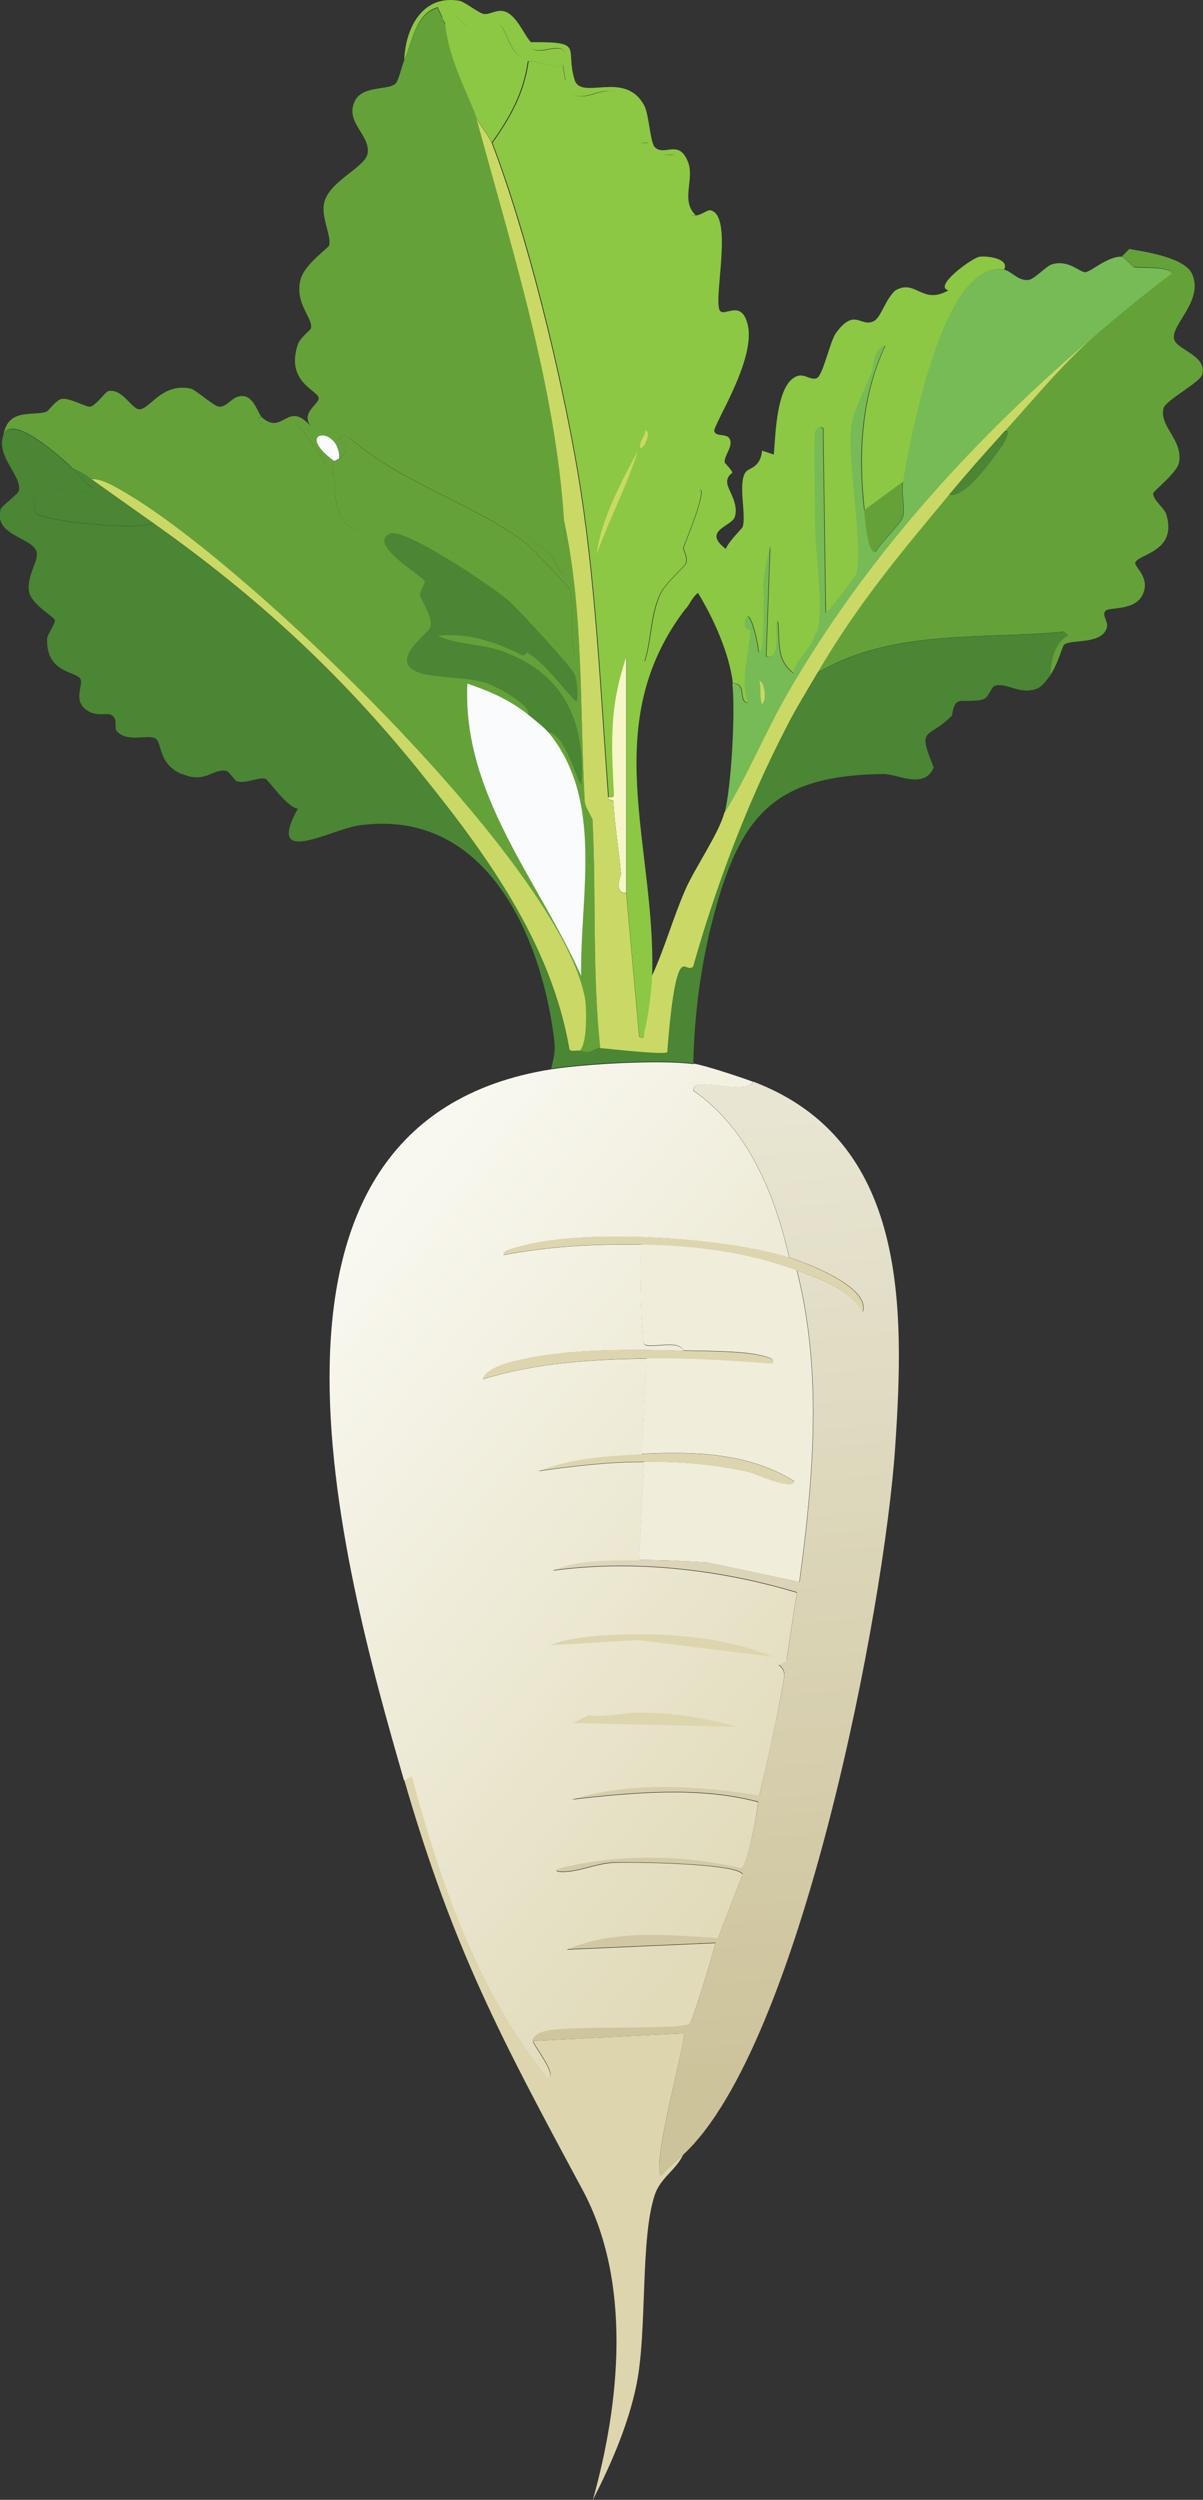 <?xml version="1.0" encoding="UTF-8"?>
<svg id="_레이어_2" data-name="레이어 2" xmlns="http://www.w3.org/2000/svg" width="69.91" height="145.18" xmlns:xlink="http://www.w3.org/1999/xlink" viewBox="0 0 69.91 145.18">
  <rect x="0" y="0" width="69.91" height="145.18" fill="#333333" stroke="none"/>
  <defs>
    <style>
      .cls-1 {
        fill: url(#_무제_그라디언트_221);
      }

      .cls-2 {
        fill: #4a8634;
      }

      .cls-3 {
        fill: #ddd5ad;
      }

      .cls-4 {
        fill: #fafbfc;
      }

      .cls-5 {
        fill: #cad965;
      }

      .cls-6 {
        fill: #64a239;
      }

      .cls-7 {
        fill: #f6f6c8;
      }

      .cls-8 {
        fill: #8cc843;
      }

      .cls-9 {
        fill: #76bb55;
      }

      .cls-10 {
        fill: url(#_무제_그라디언트_224);
      }

      .cls-11 {
        fill: #f0eddb;
      }
    </style>
    <linearGradient id="_무제_그라디언트_224" data-name="무제 그라디언트 224" x1="38.88" y1="65.11" x2="43.47" y2="120.18" gradientUnits="userSpaceOnUse">
      <stop offset="0" stop-color="#e8e5d2"/>
      <stop offset="1" stop-color="#cdc39b"/>
    </linearGradient>
    <linearGradient id="_무제_그라디언트_221" data-name="무제 그라디언트 221" x1="17.81" y1="75.68" x2="50.12" y2="101.64" gradientUnits="userSpaceOnUse">
      <stop offset="0" stop-color="#f9f8f0"/>
      <stop offset="1" stop-color="#e1dbba"/>
    </linearGradient>
  </defs>
  <g id="_레이어_1-2" data-name="레이어 1">
    <g id="_생성형_개체" data-name="생성형 개체">
      <g>
        <path class="cls-10" d="M39.7,125.14c-.43.4-.89.76-1.28,1.2-.57-.44,1.27-7.16,1.35-8.26l-8.78.45c-.08-.36.44-.54.68-.6,1.48-.37,7.97-.03,8.41-.45.22-.21,1.36-4.02,1.5-4.66l-8.63.38c2.73-1.2,5.88-.84,8.78-.68l1.43-3.68c-.24-.65-6.65-.73-7.58-.68s-2,.55-2.93.53c-.48-.01-.29-.15-.08-.23,3.46-.83,7.05-.79,10.51,0,.37-.14.95-3.28.98-3.83-3.49-.92-7.26-.54-10.81-.15,3.4-1.05,7.37-.8,10.89-.23.5-2.21,1.05-4.56,1.43-6.83.09-.55-.31-.71-.3-.75,0-.06.42-.13.45-.3.2-1.3.38-2.61.6-3.9-4.5-1.35-9.51-1.92-14.19-1.28,1.41-.65,3.46-.6,5.03-.6,1.34,0,2.65.07,3.98.15l5.33,1.13c.81-5.99,1.35-12.18-.15-18.09,1.41.52,2.95,1.03,3.83,2.4.44-1.41-3.16-2.8-4.28-3.15-.83-3.65-2.38-7.48-5.56-9.69-.14-.98,3.17.37,3.45-.53,9,3.41,8.81,13.1,8.26,21.25-.63,9.37-5.5,34.75-12.31,41.07Z"/>
        <path class="cls-3" d="M30.99,118.53l8.78-.45c-.08,1.1-1.93,7.82-1.35,8.26.39-.44.85-.81,1.28-1.2-.41.88-1.32,1.34-1.65,2.33-.85,2.55-.43,7.84-1.05,10.96-.47,2.35-1.47,4.64-2.55,6.76,1.59-5.66,2.28-12.67-.6-18.02-4.72-8.77-7.51-13.96-10.36-23.8l.45-.23c1.66,6.16,3.86,12.49,7.88,17.49.67-.02-.89-1.97-.83-2.1Z"/>
        <path class="cls-11" d="M46.3,73.78c1.5,5.92.96,12.1.15,18.09l-5.33-1.13c-1.33-.08-2.64-.15-3.98-.15l.3-5.71c2.15,0,3.97.14,6.08.6.27.06,2.63,1.13,2.63.53-2.7-1.66-5.82-1.72-8.86-1.58l.3-5.56c2.42-.04,4.87.13,7.28.3.28-.27-.47-.42-.6-.45-1.18-.29-3.31-.26-4.58-.3-.22-.68-2.02-.05-2.25-.38-.17-.24-.31-5.06-.15-5.78,3.13.06,6.06.42,9.01,1.5Z"/>
        <path class="cls-3" d="M45.85,73.03c1.12.35,4.71,1.75,4.28,3.15-.88-1.38-2.42-1.89-3.83-2.4-2.95-1.08-5.88-1.44-9.01-1.5-2.69-.05-5.38.09-8.03.6-.08-.29.53-.38.75-.45,3.74-1.15,12.06-.59,15.84.6Z"/>
        <path class="cls-3" d="M37.44,84.89c-2.16,0-4.04.24-6.16.53,1.93-.76,3.96-.88,6.01-.98,3.04-.14,6.16-.08,8.86,1.58,0,.61-2.36-.47-2.63-.53-2.11-.46-3.93-.6-6.08-.6Z"/>
        <g>
          <path class="cls-1" d="M40.3,61.77c.61.08,2.78.8,3.45,1.05-.29.89-3.6-.45-3.45.53,3.18,2.2,4.73,6.03,5.56,9.69-3.78-1.19-12.1-1.75-15.84-.6-.22.07-.83.16-.75.45,2.65-.51,5.34-.65,8.03-.6-.16.72-.02,5.54.15,5.78.23.32,2.04-.31,2.25.38-2.81-.09-6.35-.12-9.09.45-.74.15-2.31.48-2.55,1.2,3.19-.96,6.23-1.14,9.54-1.2l-.3,5.56c-2.04.1-4.08.22-6.01.98,2.12-.29,3.99-.53,6.16-.53l-.3,5.71c-1.57,0-3.62-.05-5.03.6,4.68-.64,9.69-.07,14.19,1.28-.22,1.3-.4,2.6-.6,3.9-.03.17-.44.24-.45.3,0,.04.39.21.3.75-.38,2.27-.92,4.63-1.43,6.83-3.52-.58-7.48-.83-10.89.23,3.55-.39,7.32-.77,10.81.15-.03.55-.6,3.69-.98,3.83-3.46-.79-7.06-.83-10.51,0-.21.08-.4.21.08.23.93.02,1.99-.47,2.93-.53s7.34.02,7.58.68l-1.43,3.68c-2.9-.17-6.05-.52-8.78.68l8.63-.38c-.14.64-1.28,4.44-1.5,4.66-.44.42-6.93.08-8.41.45-.23.06-.75.24-.68.6-.06.13,1.49,2.08.83,2.1-4.03-5.01-6.22-11.33-7.88-17.49l-.45.23c-3.65-12.6-10.72-38.23,8.56-41.3,1.97-.31,6.35-.56,8.26-.3Z"/>
          <path class="cls-3" d="M39.7,78.44c1.27.04,3.4.02,4.58.3.13.03.88.18.6.45-2.41-.17-4.86-.34-7.28-.3-3.3.06-6.35.25-9.54,1.2.24-.72,1.81-1.05,2.55-1.2,2.73-.57,6.28-.54,9.09-.45Z"/>
          <path class="cls-3" d="M35.57,94.95c3.09-.15,6.53.1,9.39,1.28l-7.88-.98-5.11.3c.97-.42,2.55-.55,3.6-.6Z"/>
          <path class="cls-3" d="M37.22,99.46c1.86.01,3.85.32,5.63.83l-9.54-.23.9-.45c.98.16,2.05-.16,3-.15Z"/>
        </g>
      </g>
      <g>
        <g>
          <path class="cls-6" d="M25.88,1.4c.2,1.97,1.18,3.79,1.8,5.41,2.04,7.53,4.61,15.6,5.11,23.43.06,1,.02,2.14.08,3.15-.49-.25-.61-.93-.9-1.2-1.41-1.33-9.26-5.85-11.26-6.91-.54-.28-.22.11-.38.15-.1.03-.33-.37-.6.08.78.58.03,1.06,0,1.13.04-1.95-2.77-1.67-.3.15-.26.43,0,.69,0,.9-.74-1.08-1.45-2.26-2.33-3.3-.76.3-.75.49-1.65.45-.03,0-.83-.66-.23-.6,1.23,1.09,1.48-1.05,2.85.53-.63-.81.49-1.31.45-1.65-.05-.47-1.96-.93-1.2-3.15.12-.34.73-.81.75-.9.14-.61-.97-1.42-.6-2.85.22-.85,1.61-1.83,1.65-1.95.17-.48-.43-1.58-.3-2.4.22-1.36,2.46-2.13,2.55-3,.12-1.08-1.34-1.77-.75-3,.42-.89,1.86-.63,2.33-.98.22-.17.39-1.04.53-1.35.5-1.11.66-2.72,1.95-3.08l.45.98Z"/>
          <path class="cls-8" d="M30.84,2.45c3.18-.03,1.98.31,2.55,2.18.38,1.25,2.93-.6,4.05,1.5.28.53.34,2.11.6,2.4.54.6,1.42-.51,1.95.9.38,1-.46,2.23.45,3.08-1.47.15-.18-2.48-1.05-3.38-.42-.44-.58.37-1.73-.83-.06-.06-.42.09-.53-.08-.19-.29-.27-1.84-.75-2.4-1.11-1.3-2.15.23-3.23-.38-.69-.38-.41-1.27-.6-1.5-.06-.07-1.81-.45-1.88-.38-.25,1.83-1.05,3.25-2.1,4.73-.16-.43-.75-1.1-.9-1.5-.62-1.62-1.61-3.44-1.8-5.41-.01-.15-.24-.28-.15-.53.61-.42,1.24.63,1.43.68.31.07,1.38-.3,1.8-.15.44.16.63,1.6,1.35,1.95.23.11,2.22.23,2.4.45l.15.9c.57-2.89-.98-1.53-1.8-1.8-.25-.08-.21-.43-.23-.45Z"/>
          <path class="cls-8" d="M30.84,2.45s-.02.37.23.45c.82.28,2.37-1.09,1.8,1.8l-.15-.9c-.19-.22-2.18-.34-2.4-.45-.72-.36-.91-1.79-1.35-1.95s-1.5.22-1.8.15c-.18-.04-.82-1.1-1.43-.68-.09.25.14.38.15.53l-.45-.98c-1.29.35-1.46,1.97-1.95,3.08.07-1.9,1.08-3.84,3.23-3.45.26.05,1.04.66,1.35.75.34.1.75-.26,1.2-.15.73.17,1.16,1.34,1.58,1.8Z"/>
          <path class="cls-8" d="M39.85,35.34c-5.15,6.73-1.73,13.71-1.95,21.32-.02.81-.23,2.47-.45,3.23-.05.18.1.54-.3.3l-.75-8.33v-13.82c.47-1.38,2.63-7.1,3.15-8.03.2-.35.88-1.15,1.13-1.58.35.16-.85,3.02-.98,3.38-.03.09.27.55.15.9-.08.22-1.18,1.11-1.5,1.8-.57,1.22-.5,2.64-.9,3.9,1.06-.69,1.15-2.63,2.4-3.08Z"/>
          <path class="cls-7" d="M36.39,51.86c-.76.02-.29-1.04-.3-1.13-.14-1.41-.36-2.78-.45-4.2,0-.12-.29,0-.3-.23,0-.02.31.05.3-.08-.15-3.12-.3-5.1.75-8.18v13.82Z"/>
          <g>
            <path class="cls-8" d="M40.45,12.51c.32-.03.67-.33.83-.3,1.34.27.2,4.98.53,5.78.21.53,1.28-.72,1.65.9.46,2.06-2.06,5.85-1.95,6.16.12.35.73.09.9.45.2.43-.32.93-.3,1.35,0,.04.43.45.45.6,0,.04-.34.17-.3.6s.67,1.15.45,1.95c-.16.58-1.95.8-.53,1.88.11-.37.95-1.2.98-1.28.22-.7-.28-2.46.15-3.15.2-.32.86-.22.98-1.28l.68.23c.1-1.08.13-4.25,1.43-4.58.37-.09.71.26,1.05.15.37-.12.78-2.15,1.13-2.63,1.09-1.49,1.43-.32,2.18-.68.45-.21.66-1.25,1.28-1.8,1.19-.67,1.55.88,3.08,0-.93-.21,1.38-1.89,1.8-1.95.38-.06,1.77.08,1.43.75-.72-.11-1.28.19-1.8.68-2.3,2.11-3.68,9.35-4.05,11.64l-2.25,1.65c-.36-3.25-.2-6.54,1.2-9.54-.66.06-.71,1.4-.75,1.5-.37.87-1.13,2.46-1.2,3.15-.23,2.25.69,6.88.3,8.56-.04.15-1.73,2.39-1.8,2.25l-.15-10.66c-.1-.21-.41.04-.45.15-.1.26,0,4.74,0,5.56,0,1.42.49,4.32.15,6.01,0,.04-.15.13-.3.6-.1.32-1.11,1.35-1.13,1.88-1.04-.82-.76-1.82-.9-3-.25,0,.32,2.31-.68,2.03l.23-6.38c-.15.67-.34,1.5-.38,2.18-.02.27.15,4.34-.3,3.9.05-.13-.51-2.78-.75-1.8-.14.58.3.56.3.6-.07,1.32-.61,2.72-.15,4.2-.62-.05-.03-1.18-.9-1.13-.2-1.74-1.13-3.79-2.03-5.26-.31.24-.45.6-.68.9-1.26.45-1.35,2.38-2.4,3.08.4-1.26.34-2.68.9-3.9.32-.69,1.42-1.58,1.5-1.8.12-.35-.18-.81-.15-.9.12-.36,1.32-3.21.98-3.38-.24.43-.93,1.22-1.13,1.58-.52.94-2.68,6.65-3.15,8.03-1.05,3.09-.9,5.07-.75,8.18,0,.12-.3.06-.3.08-.47-6.29-.74-12.79-1.8-19-.99-5.77-2.88-13.56-4.96-19,1.05-1.48,1.85-2.9,2.1-4.73.06-.07,1.82.3,1.88.38.19.23-.09,1.12.6,1.5,1.08.61,2.12-.93,3.23.38.48.56.56,2.11.75,2.4.11.17.47.02.53.08,1.15,1.2,1.31.39,1.73.83.87.9-.42,3.53,1.05,3.38Z"/>
            <path class="cls-5" d="M37.07,26.18c-.65,2.05-1.66,3.98-2.4,6.01.28-2.1,1.43-4.17,2.4-6.01Z"/>
            <path class="cls-5" d="M37.52,24.98c.36.15-.13,1.1-.3,1.05-.12-.37.28-.69.3-1.05Z"/>
          </g>
          <path class="cls-6" d="M20.32,25.43c2.87,2.58,7.33,3.87,10.29,6.16.25.19,2.42,2.46,2.48,2.63.28.78,0,2.81.3,3.75-.45.74-2.37-2.37-2.63-2.63-1.09-1.06-3.11-2.01-4.2-3.15-1.5-.42-2.83-1.48-4.2-2.25-.65,0-.64.9-1.05.9-1.79.02-1.84-1.81-1.88-3.15,0-.21-.26-.47,0-.9,0-.01.29-.14.3-.15.03-.07.78-.54,0-1.13.27-.45.5-.05.6-.08Z"/>
          <path class="cls-4" d="M19.72,26.63s-.29.14-.3.15c-2.47-1.82.34-2.1.3-.15Z"/>
        </g>
        <g>
          <path class="cls-2" d="M4.26,27.23c.37.36.65.9,1.2,1.13-.7.56-1.18-.02-2.03.08-.08,0-.96.58-1.5.3.12.31,0,.85.15,1.05.39.49,5.94,1.05,6.83.6,6,4.24,10.84,8.68,15.47,14.42-.97.12-1.97-.64-2.93-.75-2.24-.26-6.25-.15-8.26.45l-2.63.45c-1.46-.65-1.09-1.91-1.58-2.1s-1.57.26-2.18-.38c-.22-.23.12-.77-.38-.98-.23-.09-.73.08-1.2-.15-1.05-.53-.4-1.48-.53-1.88-.16-.5-2.04-.31-1.95-2.4,0-.17.48-.87.45-1.05-.03-.19-1.36-.91-1.5-1.65-.16-.88.52-1.74.45-2.25-.13-.92-2.54-.96-2.1-2.55.05-.18,1.01-.88,1.05-1.05.22-.86-1.33-1.99-.9-3.23.48-1.37,3.53,1.44,4.05,1.95Z"/>
          <path class="cls-2" d="M60.27,39.99c-1,.4-1.8-.4-2.48-.15-.18.07-.33.64-.6.75-.48.19-1.28.06-1.5.15-.32.13-.34.79-.38.83-1.42,1.42-2.03.58-1.05,3-.55,1.31-2.11.37-2.93.38-6.26.08-8.28,2.34-9.84,8.18-.75,2.8-1.14,5.74-1.2,8.63-1.91-.26-6.29-.01-8.26.3.2-.82.26-1.04.15-1.88-.81-6.13-4.1-13.28-11.34-12.24-1.61.23-5.45,2.48-3.53-.98-.62-.05-1.73-1.68-1.88-1.73-.41-.12-1.1.29-1.65.15-.12-.03-.48-.57-.6-.6-.82-.2-1.22.78-2.63.15l2.63-.45c2.01-.6,6.02-.71,8.26-.45.95.11,1.96.87,2.93.75,3.85,4.77,7.65,9.95,8.71,16.14.11.16.44.03.6.08.78.23.83-.16,1.2-.15.4.01,3.77.42,3.9.23.07-.95.32-4.12.75-4.81.25-.4.45.1.75-.15,1.32-4.69,3.17-9.57,5.41-13.89l3.98-1.65c2.64-.56,5.22-1.48,7.96-1.35l2.63.75Z"/>
          <g>
            <path class="cls-6" d="M15.22,24.23c-.6-.05.19.6.23.6.9.04.89-.16,1.65-.45.87,1.05,1.59,2.23,2.33,3.3.04,1.34.08,3.18,1.88,3.15.41,0,.4-.9,1.05-.9,1.38.77,2.71,1.84,4.2,2.25,1.09,1.14,3.12,2.1,4.2,3.15.26.26,2.18,3.37,2.63,2.63-.3-.95-.02-2.97-.3-3.75-.06-.17-2.23-2.44-2.48-2.63-2.95-2.29-7.41-3.58-10.29-6.16.16-.04-.16-.43.38-.15,2.01,1.05,9.85,5.58,11.26,6.91.29.27.41.95.9,1.2-.06-1.02-.01-2.15-.08-3.15,1.15,5.35.9,10.87,1.2,16.29.02.34.45.99.45,1.05.23,4.41-.02,8.88.45,13.29-.37-.01-.43.38-1.2.15.46-.4.4-2.54.3-3.08-1.48-7.77-19.53-25.05-26.5-29.21-.51-.3-1.59-1-2.18-.9-.3-.22-.69-.47-1.05-.6-.53-.52-3.58-3.32-4.05-1.95.26-1.58,1.68-1.1,2.48-1.35.15-.05.58-.7.9-.75.47-.08,1.42.48,1.65.45.32-.04.91-.87,1.05-.9.82-.19,1.36,1.02,1.8,1.05.61.04,1.31-1.56,3-1.2.31.07,1.36,1.04,1.65,1.05.56.02.78-.74,1.5-.6.54.11.79,1.03.98,1.2Z"/>
            <path class="cls-4" d="M30.69,41.5c.31.24.98.78,1.2,1.05,3.22,3.96,1.81,9.43,1.88,14.12-2.47-5.57-6.91-10.5-6.61-16.97,1.33.46,2.41.92,3.53,1.8Z"/>
            <path class="cls-2" d="M31.89,42.55c-.22-.27-.89-.81-1.2-1.05.12-.61-1.83-1.61-2.33-1.8-.98-.37-2.94-.31-3.9-.6-2.04-.62.39-2.29.53-2.63.22-.58-.49-1.54-.6-1.95-.01-.04.31-.71.3-.75-.06-.29-3.4-2.16-2.03-2.78.84-.38,6.02,3.12,6.91,3.9.5.44,3.66,3.85,3.83,4.28.11.28.26,1.43.08,1.58-.81-.8-1.87-2.31-2.85-2.85-.01,0-.14.23-.3.15-1.64-.83-3.19-1.3-4.88-1.13,1.04.5,2.46.48,3.53.83,3.71,1.22,5.06,4.05,4.81,7.81-.18.03-1.01-3.07-1.88-3Z"/>
          </g>
          <path class="cls-5" d="M33.69,61.02c-.16-.05-.49.09-.6-.08-1.06-6.19-4.86-11.38-8.71-16.14-4.63-5.73-9.47-10.18-15.47-14.42-1.2-.85-2.41-1.7-3.6-2.55.59-.1,1.67.6,2.18.9,6.98,4.16,25.02,21.44,26.5,29.21.1.54.16,2.68-.3,3.08Z"/>
          <path class="cls-2" d="M5.31,27.83c1.2.85,2.4,1.71,3.6,2.55-.89.45-6.44-.11-6.83-.6-.16-.2-.03-.74-.15-1.05.54.28,1.42-.29,1.5-.3.85-.1,1.33.49,2.03-.08-.55-.23-.83-.76-1.2-1.13.36.13.75.38,1.05.6Z"/>
        </g>
        <g>
          <path class="cls-6" d="M65.67,14.47c.94.16,3.18.5,3.6,1.43.7,1.52-1.17,2.91-1.05,3.75.09.67,1.93.95,1.65,2.1-.11.44-2.13,1.5-2.25,1.95-.28,1.06,1.13,1.82.9,3.15-.11.61-1.48,1.65-1.5,1.8-.05.35.64.86.75,1.2.7,2.24-1.73,2.33-1.8,2.85-.03.23.87.85.45,1.8-.45,1.01-1.96.73-2.18.98-.23.26.19.61.08.98-.31,1-2.05.64-2.48.98-.11.09-.36,1.15-.83,1.8.08-.83.19-1.89,1.05-2.33l-.23-.23c-4.81.46-10.04-.17-14.34,2.4,2.35-4.01,4.72-6.84,7.66-10.36.98.21,2.52-2.08,3.15-2.93.02-.03.57-1.06,0-.68,1.82-2,3.5-4.08,5.56-5.86,1.37-1.16,2.76-2.31,4.2-3.38-.02-.44-1.91-.31-2.18-.38-.04-.01-.59-.59-.68-.6l.45-.45Z"/>
          <path class="cls-2" d="M61.02,39.24c-.19.26-.45.63-.75.75l-2.63-.75c-2.74-.13-5.32.79-7.96,1.35l-3.98,1.65c.51-.98,1.23-2.18,1.8-3.15,4.3-2.57,9.53-1.94,14.34-2.4l.23.23c-.86.44-.97,1.5-1.05,2.33Z"/>
          <path class="cls-5" d="M28.58,8.31c2.07,5.44,3.97,13.23,4.96,19,1.06,6.21,1.33,12.71,1.8,19,.01.23.29.11.3.23.09,1.43.31,2.79.45,4.2,0,.09-.46,1.15.3,1.13l.75,8.33c.4.23.25-.12.3-.3.22-.76.43-2.42.45-3.23.75-1.63,1.23-3.39,1.95-5.03.55-1.24,1.95-3.27,2.25-4.43,1.34-2.18,2.33-4.61,3.6-6.83,4.64-8.09,11.07-15.12,18.17-21.1-2.06,1.78-3.74,3.86-5.56,5.86-1.1,1.21-2.1,2.34-3.15,3.6-2.94,3.53-5.31,6.36-7.66,10.36-.57.97-1.3,2.17-1.8,3.15-2.24,4.32-4.09,9.2-5.41,13.89-.3.25-.5-.25-.75.15-.43.68-.68,3.85-.75,4.81-.14.19-3.5-.21-3.9-.23-.47-4.41-.22-8.88-.45-13.29,0-.06-.43-.71-.45-1.05-.3-5.42-.05-10.94-1.2-16.29-.5-7.83-3.07-15.89-5.11-23.43.15.4.74,1.07.9,1.5Z"/>
          <path class="cls-6" d="M52.46,27.98c-.11.66.13,1.46,0,2.03-.09.39-1.34,1.56-1.58,2.03-.51.21-.65-2.16-.68-2.4l2.25-1.65Z"/>
          <path class="cls-2" d="M55.16,28.73c1.05-1.26,2.05-2.39,3.15-3.6.57-.39.02.65,0,.68-.63.84-2.17,3.14-3.15,2.93Z"/>
          <g>
            <path class="cls-9" d="M65.22,14.92c.08,0,.63.59.68.6.27.07,2.16-.07,2.18.38-1.44,1.07-2.83,2.22-4.2,3.38-7.1,5.98-13.53,13-18.17,21.1-1.27,2.22-2.26,4.65-3.6,6.83.4-1.54.63-5.93.45-7.51.87-.05.28,1.08.9,1.13-.46-1.48.08-2.88.15-4.2,0-.04-.44-.02-.3-.6.24-.98.8,1.67.75,1.8.45.43.29-3.63.3-3.9.04-.68.23-1.5.38-2.18l-.23,6.38c.99.28.42-2.03.68-2.03.14,1.18-.14,2.19.9,3,.02-.53,1.02-1.55,1.13-1.88.15-.47.29-.56.3-.6.34-1.69-.15-4.58-.15-6.01,0-.81-.1-5.3,0-5.56.04-.11.35-.36.45-.15l.15,10.66c.07.14,1.77-2.1,1.8-2.25.39-1.68-.53-6.31-.3-8.56.07-.7.83-2.28,1.2-3.15.04-.1.09-1.44.75-1.5-1.4,2.99-1.57,6.28-1.2,9.54.03.24.17,2.61.68,2.4.24-.47,1.49-1.64,1.58-2.03.13-.57-.11-1.36,0-2.03.37-2.29,1.76-9.52,4.05-11.64.52-.48,1.08-.79,1.8-.68.45.07.81.66,1.43.6.34-.03,1.02-.79,1.35-.9.97-.31,1.63.45,1.95.45s1.35-.98,2.18-.9Z"/>
            <path class="cls-5" d="M44.13,39.54c.31.08.44,1.18.15,1.35-.16-.44-.02-.91-.15-1.35Z"/>
          </g>
        </g>
      </g>
    </g>
  </g>
</svg>